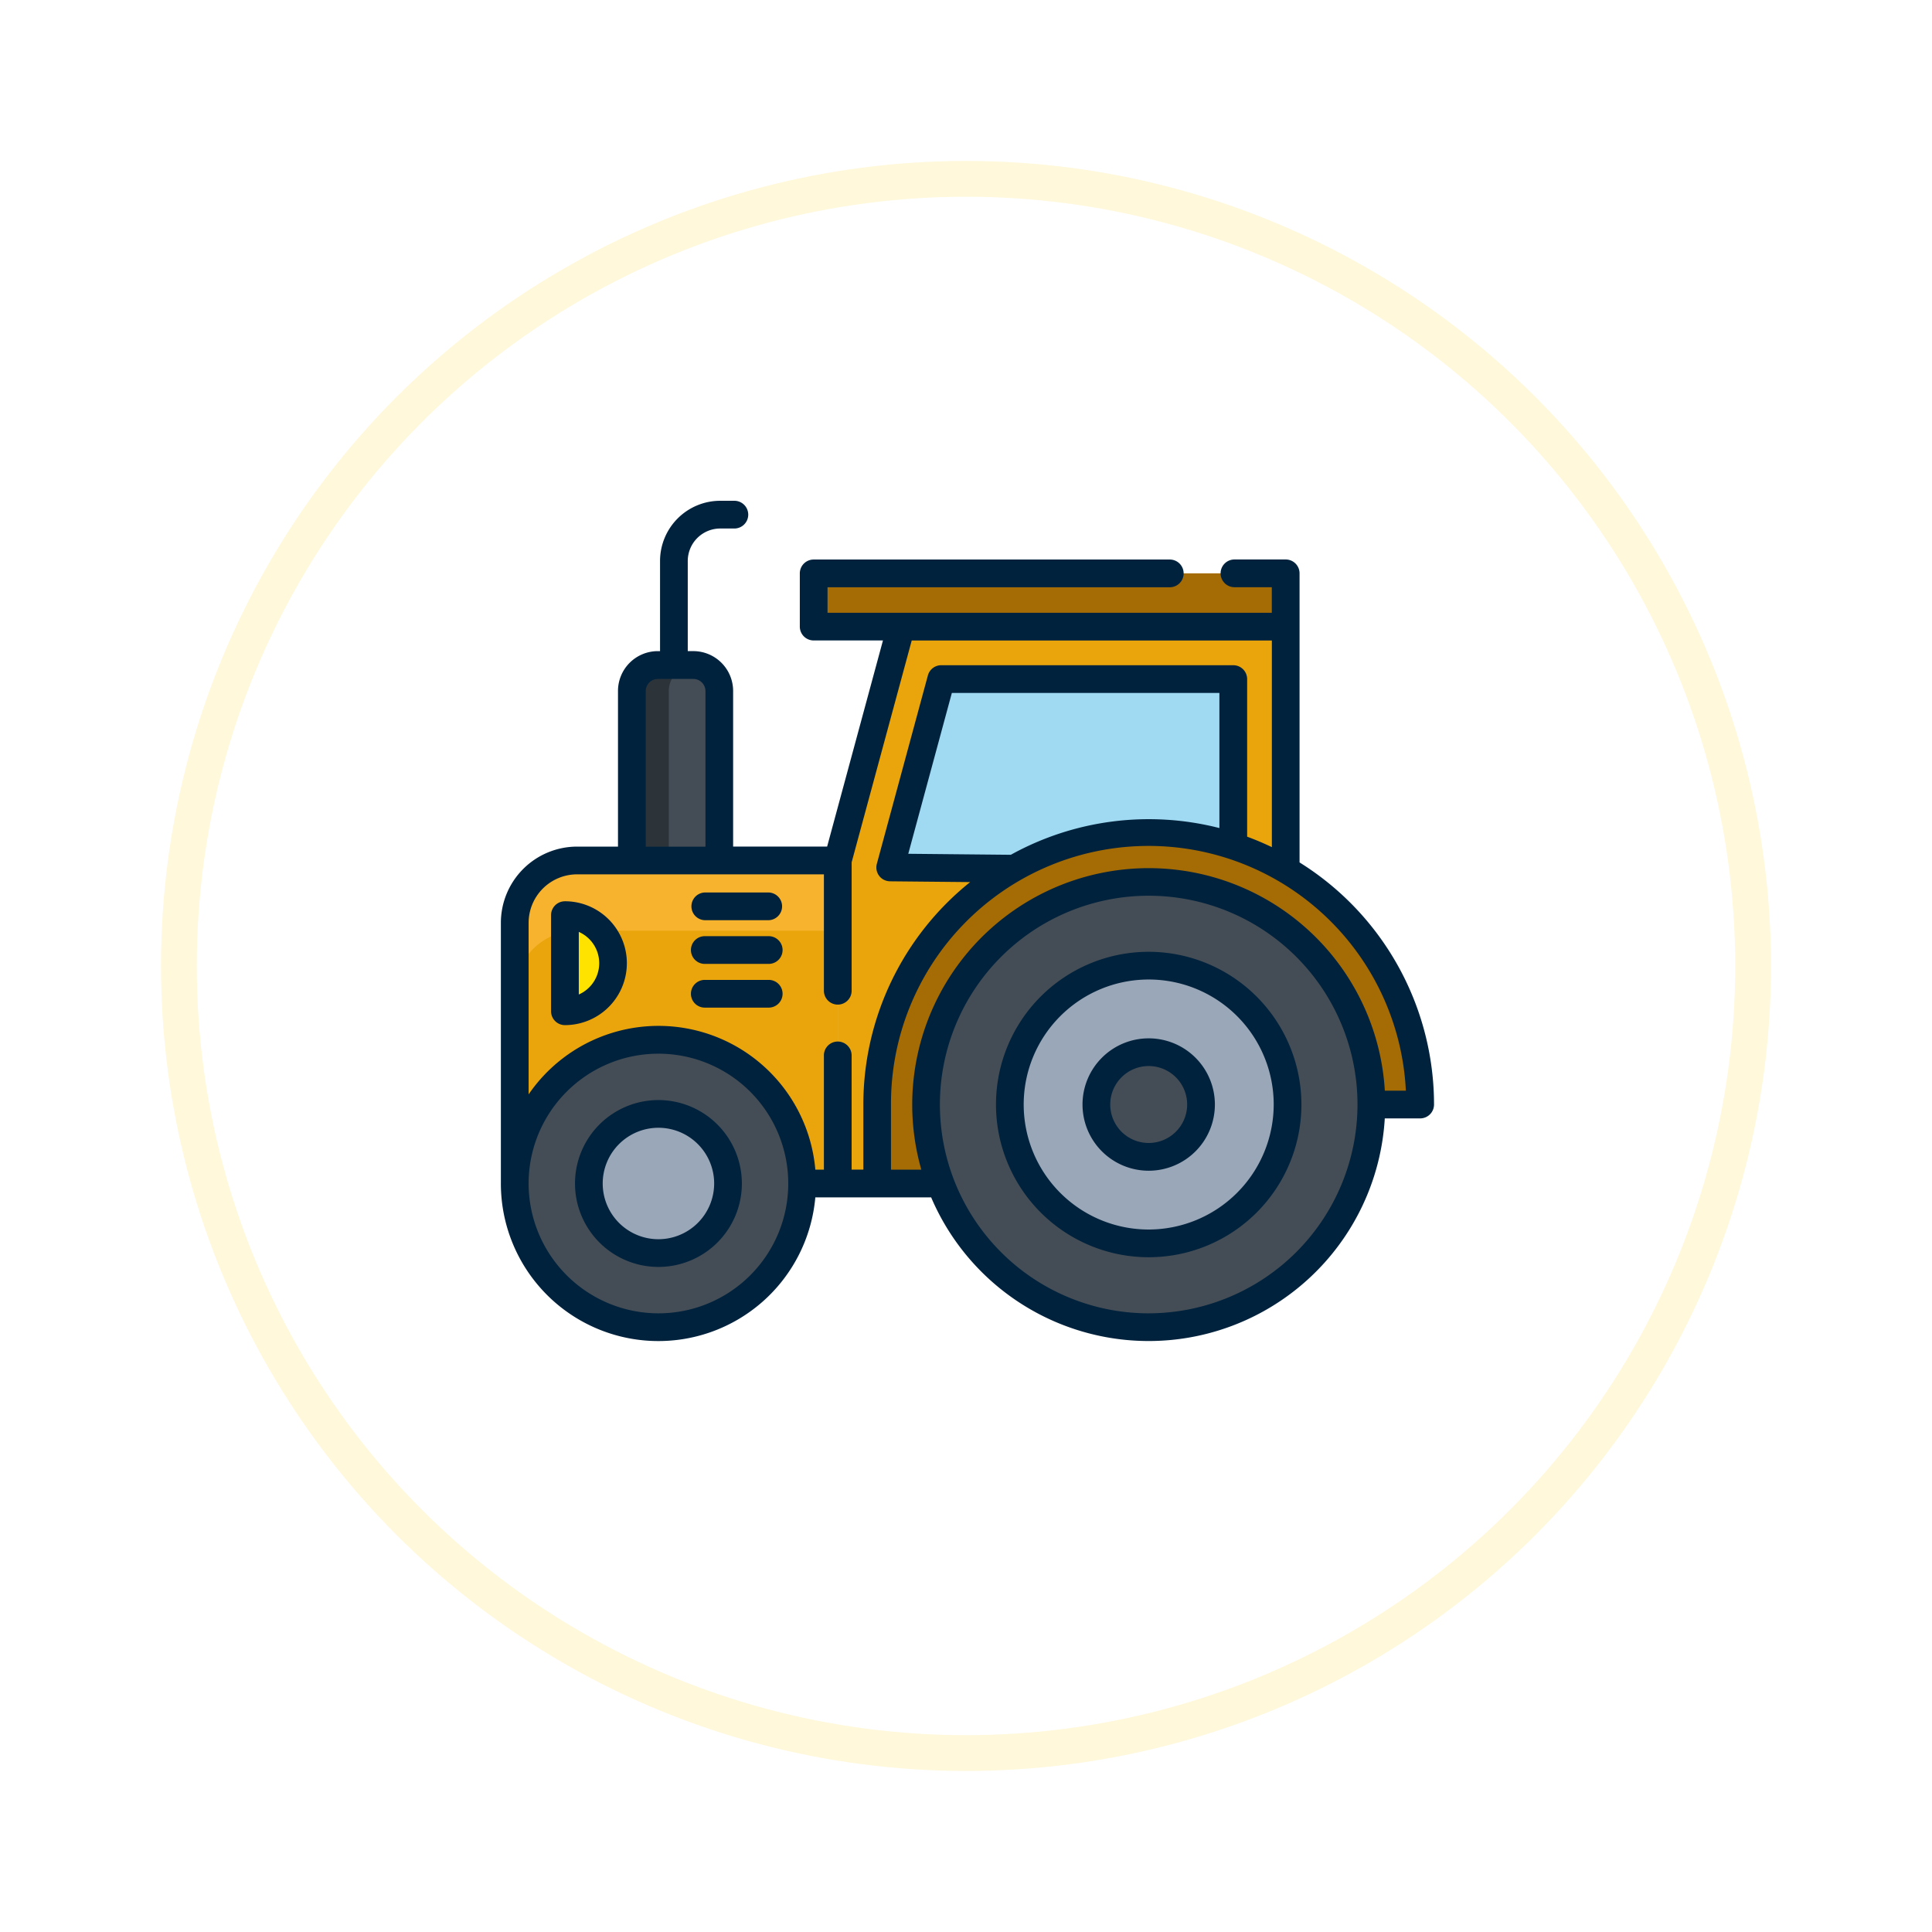 <svg xmlns="http://www.w3.org/2000/svg" xmlns:xlink="http://www.w3.org/1999/xlink" width="108" height="108" viewBox="0 0 108 108">
  <defs>
    <filter id="Elipse_5712" x="0" y="0" width="108" height="108" filterUnits="userSpaceOnUse">
      <feOffset dy="3" input="SourceAlpha"/>
      <feGaussianBlur stdDeviation="3" result="blur"/>
      <feFlood flood-opacity="0.161"/>
      <feComposite operator="in" in2="blur"/>
      <feComposite in="SourceGraphic"/>
    </filter>
  </defs>
  <g id="Grupo_1008765" data-name="Grupo 1008765" transform="translate(-171 -2507.893)">
    <g transform="matrix(1, 0, 0, 1, 171, 2507.89)" filter="url(#Elipse_5712)">
      <g id="Elipse_5712-2" data-name="Elipse 5712" transform="translate(9 6)" fill="#fff" stroke="#fff8da" stroke-width="2">
        <circle cx="45" cy="45" r="45" stroke="none"/>
        <circle cx="45" cy="45" r="44" fill="none"/>
      </g>
    </g>
    <g id="Grupo_1008753" data-name="Grupo 1008753" transform="translate(199 2535.893)">
      <path id="Trazado_26081" data-name="Trazado 26081" d="M1656.223,261.9V248.248h-21.5l-3.541,13.072v18.056h5.718" transform="translate(-1612.351 -241.218)" fill="#eaa50c"/>
      <path id="Trazado_26082" data-name="Trazado 26082" d="M1646.737,267.469l-6.931-.067,2.853-10.531h16.324v9.357" transform="translate(-1618.044 -246.91)" fill="#a0d9f2"/>
      <path id="Trazado_26083" data-name="Trazado 26083" d="M1665.294,297.363h2.729a15.176,15.176,0,1,0-30.352,0v4.414" transform="translate(-1616.634 -263.619)" fill="#a56b04"/>
      <path id="Trazado_26084" data-name="Trazado 26084" d="M1594.137,304.755h1.993V286.7h-14.568a3.488,3.488,0,0,0-3.489,3.49v14.567" transform="translate(-1577.298 -266.597)" fill="#eaa50c"/>
      <path id="Trazado_26085" data-name="Trazado 26085" d="M1581.562,286.7a3.488,3.488,0,0,0-3.489,3.49v3.925a3.488,3.488,0,0,1,3.489-3.49h14.568V286.7Z" transform="translate(-1577.298 -266.597)" fill="#f7b32d"/>
      <ellipse id="Elipse_952" data-name="Elipse 952" cx="12.447" cy="12.447" rx="12.447" ry="12.447" transform="translate(23.766 21.297)" fill="#444d56"/>
      <circle id="Elipse_953" data-name="Elipse 953" cx="7.763" cy="7.763" r="7.763" transform="translate(28.451 25.981)" fill="#9aa7b8"/>
      <g id="Grupo_16689" data-name="Grupo 16689" transform="translate(0.775 30.125)">
        <circle id="Elipse_954" data-name="Elipse 954" cx="2.925" cy="2.925" r="2.925" transform="translate(32.514 0.694)" fill="#444d56"/>
        <circle id="Elipse_955" data-name="Elipse 955" cx="8.032" cy="8.032" r="8.032" transform="translate(0 0)" fill="#444d56"/>
      </g>
      <circle id="Elipse_956" data-name="Elipse 956" cx="3.889" cy="3.889" r="3.889" transform="translate(4.918 34.268)" fill="#9aa7b8"/>
      <rect id="Rectángulo_4095" data-name="Rectángulo 4095" width="26.386" height="2.979" transform="translate(17.486 4.05)" fill="#a56b04"/>
      <path id="Trazado_26086" data-name="Trazado 26086" d="M1586.323,301.051a2.687,2.687,0,0,0,0-5.375Z" transform="translate(-1582.743 -272.522)" fill="#ffe300"/>
      <path id="Trazado_26087" data-name="Trazado 26087" d="M1600.765,254.571h-1.982a1.452,1.452,0,0,0-1.452,1.452v9.471h4.886v-9.471A1.451,1.451,0,0,0,1600.765,254.571Z" transform="translate(-1590.009 -245.392)" fill="#444d56"/>
      <path id="Trazado_26088" data-name="Trazado 26088" d="M1600.807,254.573l-.042,0h-1.982a1.452,1.452,0,0,0-1.452,1.452v9.47h2.066v-9.47A1.451,1.451,0,0,1,1600.807,254.573Z" transform="translate(-1590.009 -245.392)" fill="#2c343a"/>
      <path id="Trazado_26089" data-name="Trazado 26089" d="M1665.735,301.713a8.537,8.537,0,1,0,8.537,8.537A8.547,8.547,0,0,0,1665.735,301.713Zm0,15.525a6.988,6.988,0,1,1,6.988-6.988A7,7,0,0,1,1665.735,317.238Z" transform="translate(-1629.522 -276.507)" fill="#00223d"/>
      <path id="Trazado_26090" data-name="Trazado 26090" d="M1675.127,315.943a3.7,3.7,0,1,0,3.7,3.7A3.7,3.7,0,0,0,1675.127,315.943Zm0,5.849a2.15,2.15,0,1,1,2.15-2.15A2.152,2.152,0,0,1,1675.127,321.792Z" transform="translate(-1638.914 -285.899)" fill="#00223d"/>
      <path id="Trazado_26091" data-name="Trazado 26091" d="M1620.439,247.782v-16.16a.775.775,0,0,0-.775-.775H1616.8a.775.775,0,0,0-.775.775h0a.775.775,0,0,0,.775.775h2.088v1.43h-24.836V232.4h19.132a.775.775,0,0,0,.775-.775h0a.775.775,0,0,0-.775-.775h-19.907a.775.775,0,0,0-.774.775V234.6a.775.775,0,0,0,.774.774h3.874l-3.121,11.523h-5.255v-8.7a2.227,2.227,0,0,0-2.227-2.227h-.309v-5.037a1.818,1.818,0,0,1,1.818-1.817h.788a.775.775,0,0,0,.775-.775h0a.775.775,0,0,0-.775-.775h-.788a3.367,3.367,0,0,0-3.367,3.367v5.038h-.124a2.227,2.227,0,0,0-2.227,2.227v8.7h-2.284a4.264,4.264,0,0,0-4.263,4.264V265.73a8.806,8.806,0,0,0,17.578.775h6.475a13.221,13.221,0,0,0,25.358-4.414h1.978a.775.775,0,0,0,.775-.775A15.955,15.955,0,0,0,1620.439,247.782Zm-36.548-9.579a.678.678,0,0,1,.677-.677h1.983a.678.678,0,0,1,.677.677v8.7h-3.337Zm.71,34.785a7.266,7.266,0,0,1-7.258-7.257h0v-.012a7.257,7.257,0,1,1,7.257,7.269Zm9.249-14.416v6.384h-.479a8.8,8.8,0,0,0-16.028-4.208v-9.585a2.715,2.715,0,0,1,2.715-2.715h13.792v6.507a.775.775,0,0,0,.775.775h0a.775.775,0,0,0,.775-.775v-7.179l3.359-12.4h20.132v11.552q-.674-.324-1.382-.585v-8.81a.775.775,0,0,0-.775-.775h-16.324a.775.775,0,0,0-.748.572l-2.853,10.531a.776.776,0,0,0,.3.836.806.806,0,0,0,.461.141l4.456.043a15.928,15.928,0,0,0-5.971,12.434v3.639h-.656v-6.384a.775.775,0,0,0-.775-.775h0A.775.775,0,0,0,1593.849,258.571Zm10.449-11.217-5.733-.056,2.436-8.991h14.956v7.553a15.943,15.943,0,0,0-11.659,1.494Zm7.707,25.633a11.672,11.672,0,1,1,11.672-11.672A11.685,11.685,0,0,1,1612.006,272.987Zm13.2-12.446a13.221,13.221,0,1,0-25.91,4.414H1597.6v-3.639a14.4,14.4,0,0,1,28.782-.775Z" transform="translate(-1575.793 -227.572)" fill="#00223d"/>
      <path id="Trazado_26092" data-name="Trazado 26092" d="M1592.643,326.09a4.664,4.664,0,1,0,4.664,4.664A4.669,4.669,0,0,0,1592.643,326.09Zm0,7.779a3.115,3.115,0,1,1,3.115-3.115A3.118,3.118,0,0,1,1592.643,333.869Z" transform="translate(-1583.836 -292.596)" fill="#00223d"/>
      <path id="Trazado_26093" data-name="Trazado 26093" d="M1584.819,293.4a.775.775,0,0,0-.775.774v5.375a.775.775,0,0,0,.775.774,3.462,3.462,0,1,0,0-6.924Zm.775,5.211v-3.5a1.912,1.912,0,0,1,0,3.5Z" transform="translate(-1581.239 -271.018)" fill="#00223d"/>
      <path id="Trazado_26094" data-name="Trazado 26094" d="M1611.418,291.959H1607.9a.775.775,0,1,0,0,1.55h3.518a.775.775,0,1,0,0-1.55Z" transform="translate(-1596.474 -270.069)" fill="#00223d"/>
      <path id="Trazado_26095" data-name="Trazado 26095" d="M1611.418,299.146H1607.9a.775.775,0,1,0,0,1.549h3.518a.775.775,0,1,0,0-1.549Z" transform="translate(-1596.474 -274.813)" fill="#00223d"/>
      <path id="Trazado_26096" data-name="Trazado 26096" d="M1611.418,306.333H1607.9a.775.775,0,1,0,0,1.549h3.518a.775.775,0,1,0,0-1.549Z" transform="translate(-1596.474 -279.556)" fill="#00223d"/>
    </g>
  </g>
</svg>

